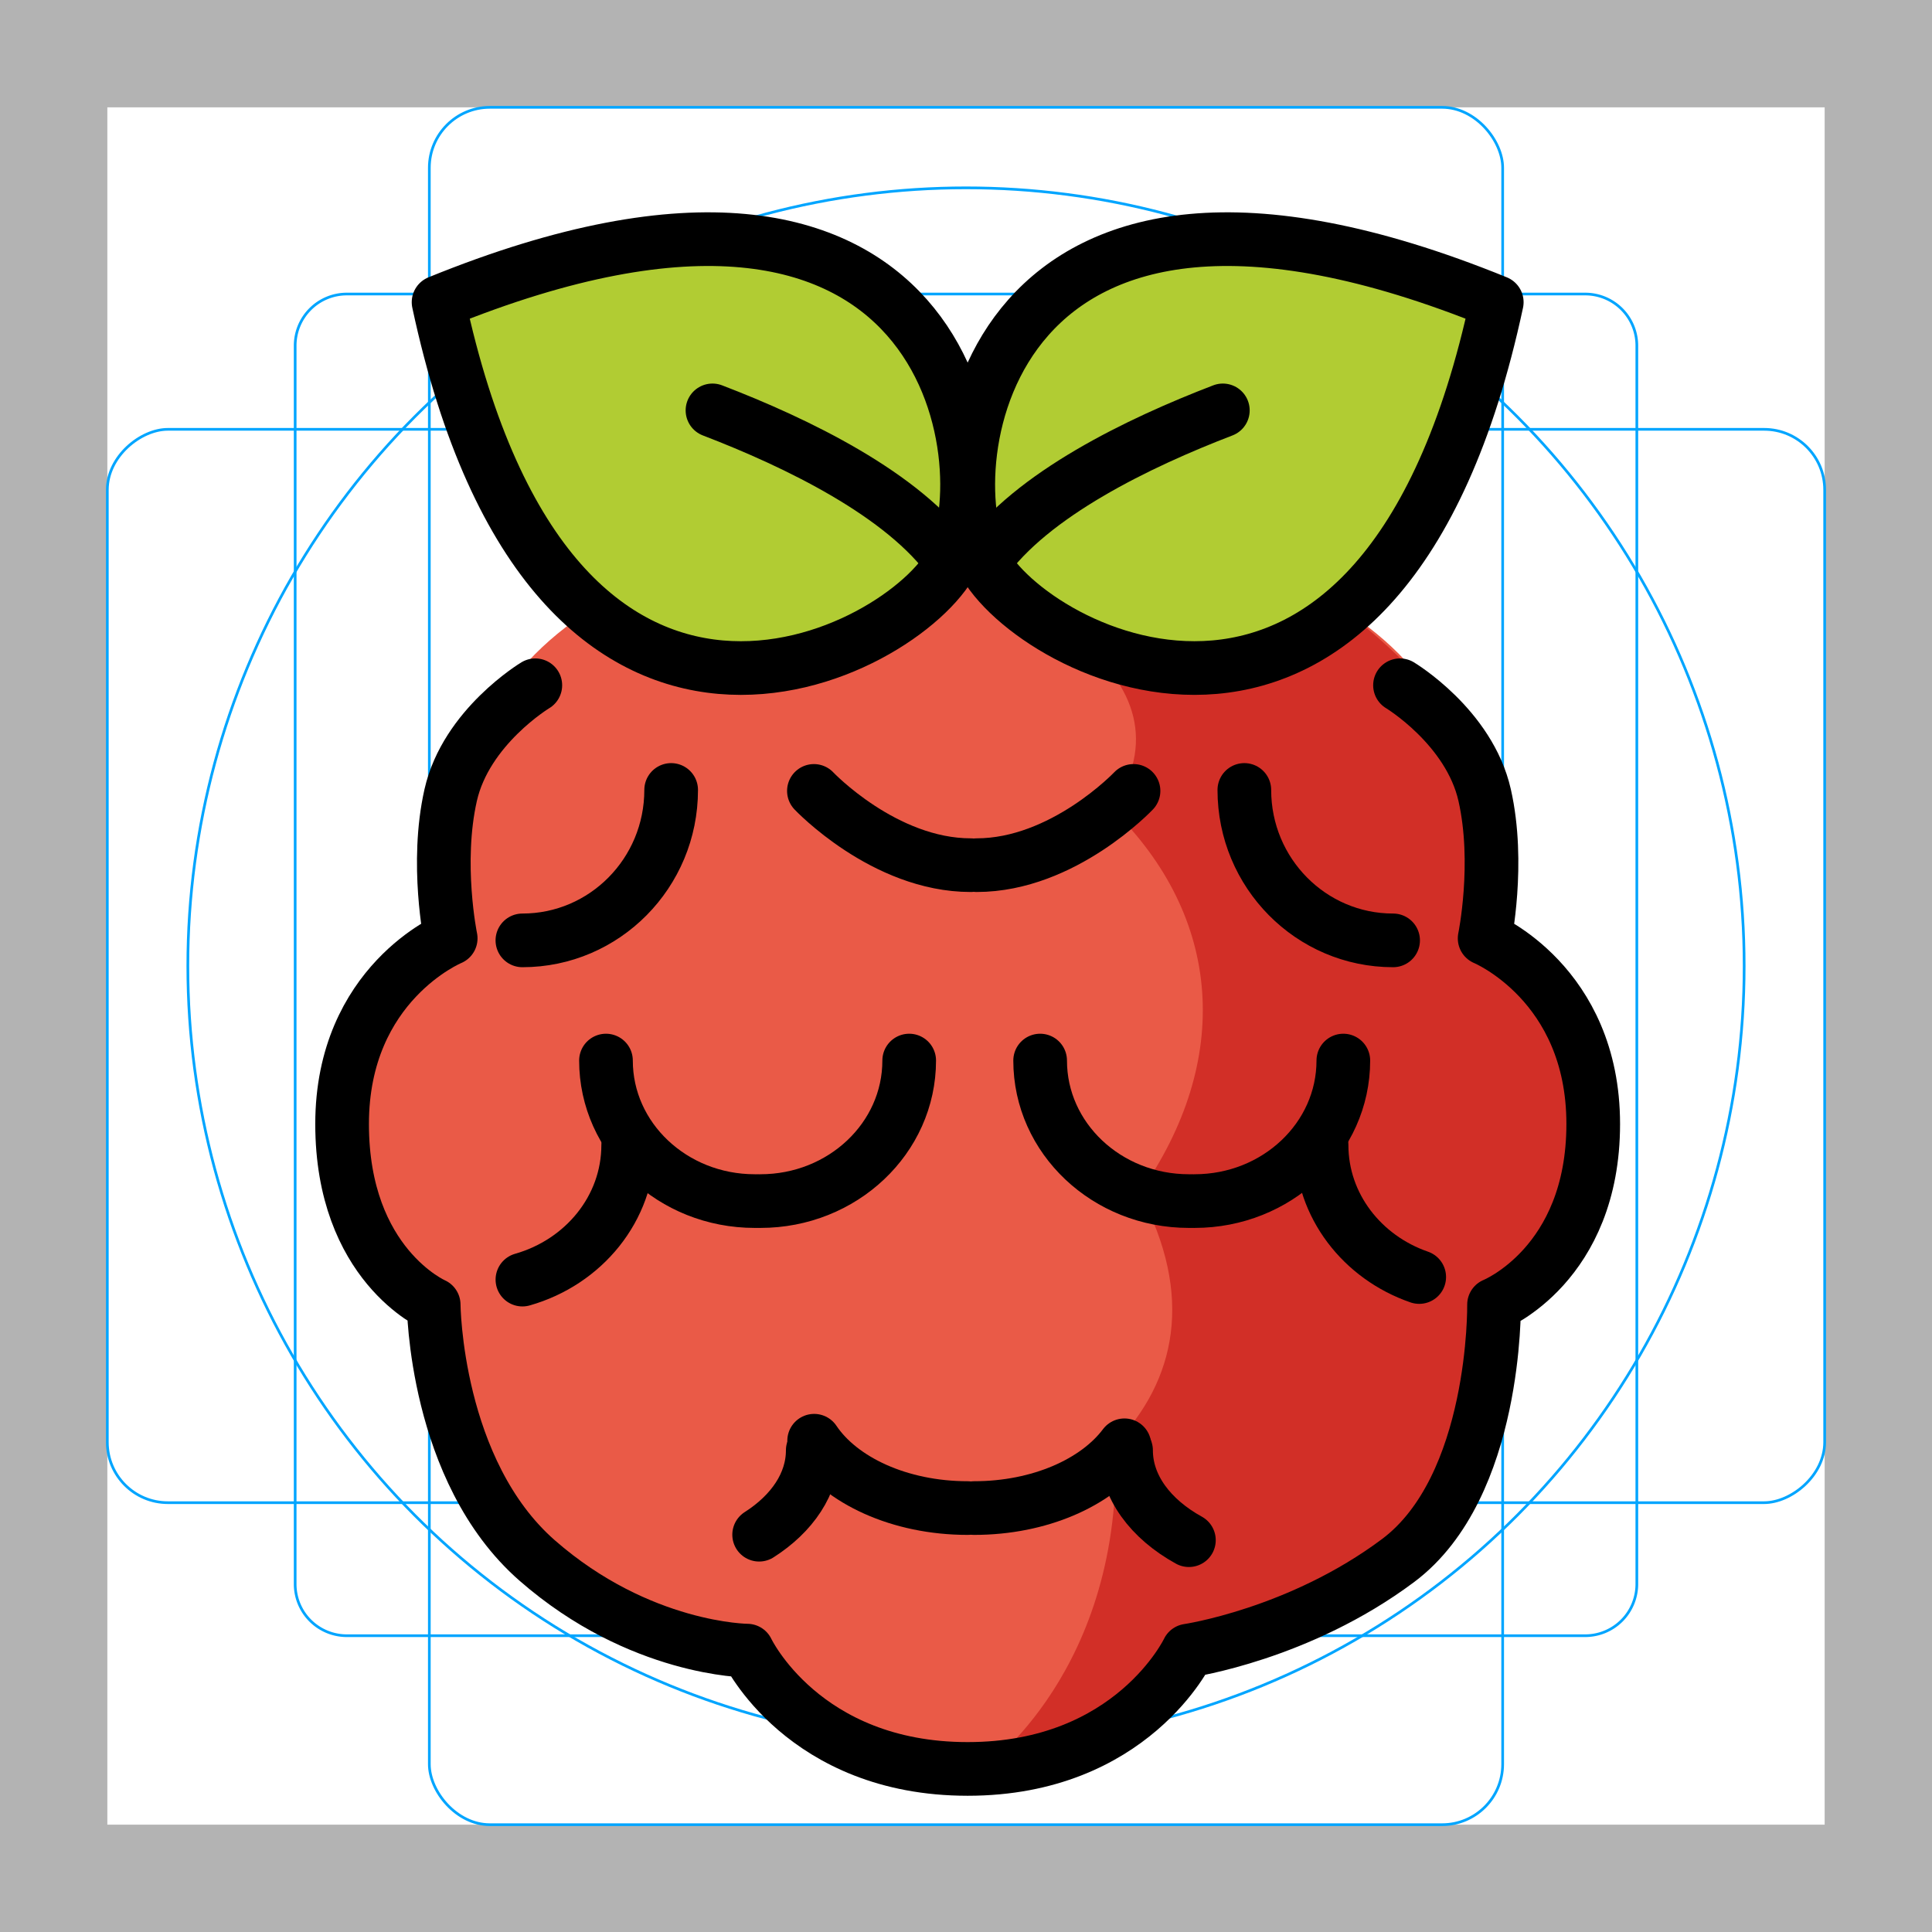 <svg id="emoji" viewBox="0 0 72 72" xmlns="http://www.w3.org/2000/svg">
  <g id="grid">
    <path fill="#b3b3b3" d="M68,4V68H4V4H68m4-4H0V72H72V0Z"/>
    <path fill="none" stroke="#00a5ff" stroke-miterlimit="10" stroke-width="0.1" d="M12.923,10.958H59.077A1.923,1.923,0,0,1,61,12.881V59.035a1.923,1.923,0,0,1-1.923,1.923H12.923A1.923,1.923,0,0,1,11,59.035V12.881A1.923,1.923,0,0,1,12.923,10.958Z"/>
    <rect x="16" y="4" rx="2.254" width="40" height="64" fill="none" stroke="#00a5ff" stroke-miterlimit="10" stroke-width="0.1"/>
    <rect x="16" y="4" rx="2.254" width="40" height="64" transform="translate(72) rotate(90)" fill="none" stroke="#00a5ff" stroke-miterlimit="10" stroke-width="0.1"/>
    <circle cx="36" cy="36" r="29" fill="none" stroke="#00a5ff" stroke-miterlimit="10" stroke-width="0.1"/>
  </g>
  <g id="color">
    <path fill="#EA5A47" stroke="none" d="M19.95,25.538c0,0-2.579,1.548-3.155,4.095s0.001,5.337,0.001,5.337 s-4.047,1.668-4.047,6.918s3.413,6.733,3.413,6.733s0.04,6.195,3.859,9.536c3.819,3.341,7.826,3.357,7.826,3.357 s2.084,4.409,8.215,4.409s8.215-4.409,8.215-4.409s4.15-0.606,7.826-3.357c3.677-2.75,3.575-9.536,3.575-9.536 s3.697-1.483,3.697-6.733s-4.047-6.918-4.047-6.918s0.577-2.79,0.001-5.337s-3.155-4.095-3.155-4.095"/>
    <path fill="#EA5A47" stroke="none" d="M55.448,33.428c0-10.719-8.689-13.738-19.408-13.738s-19.408,3.02-19.408,13.738 S25.321,52.836,36.04,52.836S55.448,44.147,55.448,33.428z"/>
    <path fill="#D22F27" stroke="none" d="M36.657,65.908c0,0,5.248-3.67,4.905-12.111c2.257-2.348,2.957-5.503,0.907-9.337 c3.463-4.936,3.103-10.276-1.041-14.324c1.707-2.463,0.815-4.597-1.116-6.2c0,0,5.556,2.724,9.81-1.171 c0,0,8.943,6.43,5.207,12.207c0,0,9.873,6.673,0.35,13.651c0,0,1.391,10.634-11.161,12.851 C44.519,61.471,41.215,65.21,36.657,65.908z"/>
    <path fill="#B1CC33" stroke="none" stroke-linecap="round" stroke-linejoin="round" stroke-miterlimit="10" stroke-width="2" d="M55.78,11.262C51.51,31.189,38.405,24.395,36.624,20.891C34.844,17.386,36.564,3.433,55.78,11.262z"/>
    <path fill="#B1CC33" stroke="none" stroke-linecap="round" stroke-linejoin="round" stroke-miterlimit="10" stroke-width="2" d="M16.344,11.262c4.27,19.928,17.375,13.133,19.156,9.629C37.28,17.386,35.56,3.433,16.344,11.262z"/>
  </g>
  <g id="hair"/>
  <g id="skin"/>
  <g id="skin-shadow"/>
  <g id="line">
    <path fill="none" stroke="#000000" stroke-linecap="round" stroke-linejoin="round" stroke-miterlimit="10" stroke-width="2" d="M55.78,11.262C51.51,31.189,38.405,24.395,36.624,20.891C34.844,17.386,36.564,3.433,55.78,11.262z"/>
    <path fill="none" stroke="#000000" stroke-linecap="round" stroke-linejoin="round" stroke-miterlimit="10" stroke-width="2" d="M45.572,15.294c-3.131,1.201-7.139,3.134-8.915,5.654"/>
    <path fill="none" stroke="#000000" stroke-linecap="round" stroke-linejoin="round" stroke-miterlimit="10" stroke-width="2" d="M16.344,11.262c4.27,19.928,17.375,13.133,19.156,9.629C37.28,17.386,35.56,3.433,16.344,11.262z"/>
    <path fill="none" stroke="#000000" stroke-linecap="round" stroke-linejoin="round" stroke-miterlimit="10" stroke-width="2" d="M26.552,15.294c3.131,1.201,7.139,3.134,8.915,5.654"/>
    <path fill="none" stroke="#000000" stroke-linecap="round" stroke-linejoin="round" stroke-miterlimit="10" stroke-width="2" d="M19.95,25.538c0,0-2.579,1.548-3.155,4.095s0.001,5.337,0.001,5.337s-4.047,1.668-4.047,6.918 s3.413,6.733,3.413,6.733s0.04,6.195,3.859,9.536c3.819,3.341,7.826,3.357,7.826,3.357s2.084,4.409,8.215,4.409 s8.215-4.409,8.215-4.409s4.15-0.606,7.826-3.357c3.677-2.75,3.575-9.536,3.575-9.536s3.697-1.483,3.697-6.733 s-4.047-6.918-4.047-6.918s0.577-2.79,0.001-5.337s-3.155-4.095-3.155-4.095"/>
    <path fill="none" stroke="#000000" stroke-linecap="round" stroke-linejoin="round" stroke-miterlimit="10" stroke-width="2" d="M42.243,29.475c0,0-2.616,2.767-5.844,2.767"/>
    <path fill="none" stroke="#000000" stroke-linecap="round" stroke-linejoin="round" stroke-miterlimit="10" stroke-width="2" d="M30.332,29.475c0,0,2.616,2.767,5.844,2.767"/>
    <path fill="none" stroke="#000000" stroke-linecap="round" stroke-linejoin="round" stroke-miterlimit="10" stroke-width="2" d="M16.72,35.067"/>
    <path fill="none" stroke="#000000" stroke-linecap="round" stroke-linejoin="round" stroke-miterlimit="10" stroke-width="2" d="M50.062,39.524c0,2.892-2.482,5.237-5.544,5.237"/>
    <path fill="none" stroke="#000000" stroke-linecap="round" stroke-linejoin="round" stroke-miterlimit="10" stroke-width="2" d="M38.763,39.524c0,2.892,2.482,5.237,5.544,5.237"/>
    <path fill="none" stroke="#000000" stroke-linecap="round" stroke-linejoin="round" stroke-miterlimit="10" stroke-width="2" d="M33.883,39.524c0,2.892-2.482,5.237-5.544,5.237"/>
    <path fill="none" stroke="#000000" stroke-linecap="round" stroke-linejoin="round" stroke-miterlimit="10" stroke-width="2" d="M22.583,39.524c0,2.892,2.482,5.237,5.544,5.237"/>
    <path fill="none" stroke="#000000" stroke-linecap="round" stroke-linejoin="round" stroke-miterlimit="10" stroke-width="2" d="M41.905,53.862c-1.043,1.389-3.16,2.339-5.601,2.339"/>
    <path fill="none" stroke="#000000" stroke-linecap="round" stroke-linejoin="round" stroke-miterlimit="10" stroke-width="2" d="M30.341,53.692c0.995,1.48,3.182,2.509,5.721,2.509"/>
    <path fill="none" stroke="#000000" stroke-linecap="round" stroke-linejoin="round" stroke-miterlimit="10" stroke-width="2" d="M30.289,54.05c0,1.241-0.768,2.359-1.998,3.144"/>
    <path fill="none" stroke="#000000" stroke-linecap="round" stroke-linejoin="round" stroke-miterlimit="10" stroke-width="2" d="M41.965,54.05c0,1.353,0.913,2.56,2.342,3.348"/>
    <path fill="none" stroke="#000000" stroke-linecap="round" stroke-linejoin="round" stroke-miterlimit="10" stroke-width="2" d="M23.411,42.672c0,2.366-1.661,4.366-3.942,5.015"/>
    <path fill="none" stroke="#000000" stroke-linecap="round" stroke-linejoin="round" stroke-miterlimit="10" stroke-width="2" d="M25.012,29.439c0,3.096-2.482,5.606-5.544,5.606"/>
    <path fill="none" stroke="#000000" stroke-linecap="round" stroke-linejoin="round" stroke-miterlimit="10" stroke-width="2" d="M52.129,35.045"/>
    <path fill="none" stroke="#000000" stroke-linecap="round" stroke-linejoin="round" stroke-miterlimit="10" stroke-width="2" d="M57.673,29.439"/>
    <path fill="none" stroke="#000000" stroke-linecap="round" stroke-linejoin="round" stroke-miterlimit="10" stroke-width="2" d="M46.373,29.439c0,3.096,2.482,5.606,5.544,5.606"/>
    <path fill="none" stroke="#000000" stroke-linecap="round" stroke-linejoin="round" stroke-miterlimit="10" stroke-width="2" d="M49.251,42.672c0,2.26,1.516,4.186,3.639,4.919"/>
  </g>
</svg>
